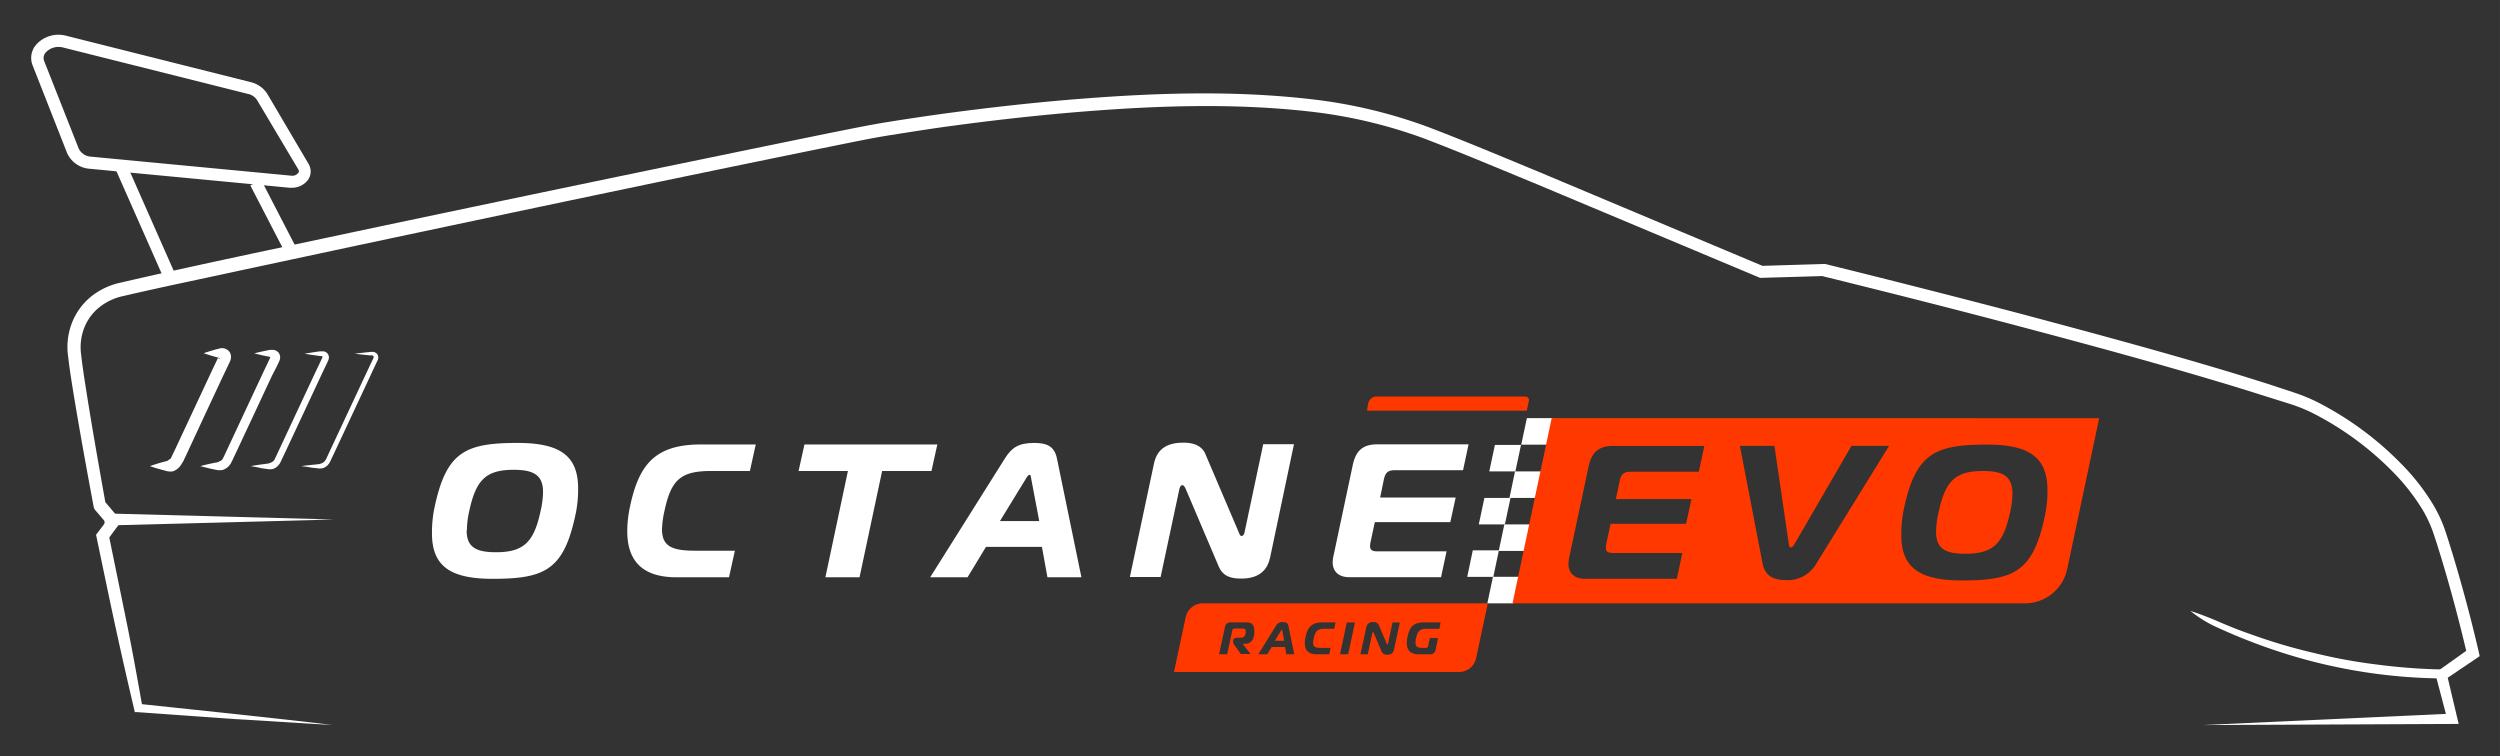 <svg xmlns="http://www.w3.org/2000/svg" width="150.33mm" height="45.48mm" viewBox="0 0 426.13 128.92"><rect x="0" y="0" width="426.13" height="128.92" fill="#333333" stroke="none"/><defs><style>.a{fill:#fff;}.b{fill:#ff3800;}</style></defs><polygon class="a" points="258.3 80.35 259.26 75.84 254.81 75.84 253.85 80.35 258.3 80.35"/><polygon class="a" points="263.75 75.79 264.71 71.27 260.26 71.27 259.3 75.79 263.75 75.79"/><polygon class="a" points="261.74 84.87 262.69 80.35 258.24 80.35 257.29 84.87 261.74 84.87"/><polygon class="a" points="256.51 89.39 257.47 84.87 253.02 84.87 252.06 89.39 256.51 89.39"/><polygon class="a" points="259.91 93.91 260.87 89.39 256.42 89.39 255.46 93.91 259.91 93.91"/><polygon class="a" points="254.54 98.33 255.49 93.81 251.04 93.81 250.09 98.33 254.54 98.33"/><polygon class="a" points="257.97 102.84 258.93 98.32 254.48 98.32 253.52 102.84 257.97 102.84"/><path class="b" d="M218.5,107.34c-.06,0-.11.08-.16.17l-1.05,1.72h1.6l-.32-1.72C218.55,107.42,218.55,107.34,218.5,107.34Z"/><path class="b" d="M205,102.84a3,3,0,0,0-2.89,2.33l-2,9.37h48.61a2.93,2.93,0,0,0,2.88-2.34l2-9.36Zm8.82,5.16c-.14,1-.54,1.74-1.62,1.74h-.39v0l1.35,1.74H211.5l-1-1.41a1.36,1.36,0,0,1-.33-.7.81.81,0,0,1,0-.19c.08-.41.4-.49.9-.49h.46c.52,0,.69-.26.8-.8a1.47,1.47,0,0,0,0-.33c0-.31-.16-.42-.57-.42h-1.29c-.27,0-.38.1-.44.37l-.85,4h-1.39l1-4.58a.9.9,0,0,1,1-.84h2.74c.9,0,1.26.5,1.26,1.36C213.83,107.59,213.81,107.82,213.79,108Zm5.44,3.52-.22-1.24h-2.28l-.75,1.24h-1.53l3-4.85a1.2,1.2,0,0,1,1.2-.63c.49,0,.82.11.93.63l1,4.85Zm8.15-4.34h-1.55c-1.24,0-1.65.31-1.93,1.63a4.09,4.09,0,0,0-.1.75c0,.69.39.87,1.34.87h1.63l-.23,1.09h-2.16c-1.44,0-2-.73-2-1.88a4.54,4.54,0,0,1,.11-1c.36-1.7,1-2.55,2.9-2.55h2.23Zm2.39,4.34h-1.39l1.15-5.42h1.39Zm7.81-.81a1,1,0,0,1-1.17.87.87.87,0,0,1-.93-.5l-1.35-3.18c0-.09-.09-.13-.13-.13s-.09,0-.12.16l-.77,3.59h-1.25l1-4.63a1.07,1.07,0,0,1,1.21-.85.89.89,0,0,1,.9.46l1.37,3.21c0,.06,0,.13.1.13s.11-.09.12-.13l.77-3.61h1.25Zm7.75-3.53h-2.22c-1.08,0-1.5.35-1.78,1.63a4,4,0,0,0-.09.75c0,.67.36.87,1.19.87H243a.37.37,0,0,0,.44-.36l.28-1.31h1.4l-.41,1.93a.9.9,0,0,1-1,.83h-1.91c-1.43,0-2-.73-2-1.88a5.19,5.19,0,0,1,.1-1c.33-1.71.92-2.55,2.89-2.55h2.76Z"/><path class="b" d="M260.25,70l.35-1.67a.61.61,0,0,0-.6-.74H234.63a1.43,1.43,0,0,0-1.4,1.13L233,70Z"/><path class="a" d="M98.54,83.23a20,20,0,0,1-.45,4.5c-2,9.44-5.24,10.93-14.14,10.93-7.15,0-10.32-2.14-10.32-7.73a20.6,20.6,0,0,1,.45-4.5c2-9.41,5.24-10.93,14.14-10.93C95.37,75.5,98.54,77.63,98.54,83.23Zm-19,7.15c0,2.78,1.43,3.75,5,3.75,4.72,0,6.47-1.71,7.6-7a15.13,15.13,0,0,0,.42-3.27c0-2.78-1.46-3.78-5-3.78-4.72,0-6.43,1.71-7.57,7A15.53,15.53,0,0,0,79.58,90.38Z"/><path class="a" d="M115.3,98.4c-6,0-8.38-3-8.38-7.83a19.72,19.72,0,0,1,.45-4.14c1.49-7.12,4.17-10.67,12.1-10.67h9.35l-1,4.52h-6.47c-5.18,0-6.92,1.3-8.09,6.8a16.31,16.31,0,0,0-.42,3.14c0,2.87,1.65,3.65,5.63,3.65h6.79l-1,4.53Z"/><path class="a" d="M140.69,98.4l3.84-18.12h-8.41l1-4.52h22.65l-1,4.52h-8.41L146.51,98.4Z"/><path class="a" d="M171.28,78.15c1.13-1.78,2.23-2.65,5-2.65,2,0,3.43.45,3.88,2.65l4.17,20.25h-5.79l-.94-5.18h-9.54l-3.14,5.18h-6.37Zm-.84,10.67h6.7l-1.36-7.18c-.07-.35-.07-.71-.29-.71s-.46.36-.65.71Z"/><path class="a" d="M216.5,95c-.39,1.87-1.59,3.62-4.89,3.62-1.55,0-3.1-.23-3.88-2.07l-5.66-13.3c-.2-.39-.36-.55-.52-.55s-.39.07-.52.65l-3.2,15h-5.24l4.11-19.34c.58-2.79,2.65-3.56,5-3.56,1.62,0,3.11.42,3.76,1.94l5.72,13.42c.1.23.17.55.46.55s.45-.39.48-.55l3.2-15.1h5.24Z"/><path class="a" d="M249.38,80.15H237.74c-1.14,0-1.59.39-1.85,1.53l-.64,3.13h12.87L247.21,89H234.34l-.74,3.46a3.93,3.93,0,0,0-.07.61c0,.68.36.91,1.26.91h11.78l-.94,4.4H229.94c-1.78,0-2.78-1-2.78-2.52a4.49,4.49,0,0,1,.1-.94l3.33-15.69c.52-2.43,1.74-3.49,4.17-3.49h15.56Z"/><path class="b" d="M338,80.28c-4.72,0-6.43,1.72-7.57,7.06a15.53,15.53,0,0,0-.42,3.3c0,2.78,1.43,3.75,5,3.75,4.72,0,6.46-1.72,7.6-7a15.13,15.13,0,0,0,.42-3.27C343,81.29,341.58,80.28,338,80.28Z"/><path class="b" d="M264.49,71.27l-6.68,31.57h87.34A7.37,7.37,0,0,0,352.36,97l5.45-25.72Zm25.08,9.14H277.92c-1.13,0-1.58.39-1.84,1.52l-.65,3.14h12.88l-.91,4.21H274.53l-.75,3.46a5.41,5.41,0,0,0-.06.61c0,.68.35.91,1.26.91h11.78l-.94,4.4H270.13c-1.78,0-2.78-1-2.78-2.52a5.15,5.15,0,0,1,.09-.94l3.34-15.69c.51-2.43,1.74-3.5,4.17-3.5h15.56Zm20.14,15.47a5.65,5.65,0,0,1-5.31,3c-2.91,0-3.72-1.43-4-3L296.57,76h5.89l2.46,16.83c0,.29.16.48.35.48s.36-.19.55-.48L315.59,76H322ZM348.54,88c-2,9.45-5.24,10.94-14.14,10.94-7.15,0-10.32-2.14-10.32-7.73a20.55,20.55,0,0,1,.45-4.5c2-9.41,5.25-10.93,14.14-10.93,7.15,0,10.32,2.13,10.32,7.73A19.87,19.87,0,0,1,348.54,88Z"/><path class="a" d="M56.63,123.57c-5.53-.3-11.05-.69-16.58-1l-16.57-1.18-.5,0-.12-.53q-1.72-7.27-3.31-14.6c-1.05-4.87-2.06-9.75-3.08-14.64l-.1-.47.29-.38,1.87-2.46,0,1.33-2.4-2.81L16,86.54l-.06-.28c-1.26-6.75-2.49-13.5-3.59-20.29-.27-1.7-.53-3.39-.73-5.14a11.37,11.37,0,0,1,.56-5.57,10.8,10.8,0,0,1,3.27-4.65,12.06,12.06,0,0,1,5-2.41c13.45-3.11,26.82-5.87,40.25-8.74Q101,30.94,141.28,22.7c3.36-.66,6.74-1.38,10.14-1.92s6.8-1.05,10.21-1.51c6.81-.91,13.64-1.68,20.49-2.26,13.69-1.14,27.52-1.69,41.28-.11a85,85,0,0,1,20.19,4.81c6.46,2.47,12.75,5.13,19.1,7.75L300.62,45.4h0l-.44-.08L310.81,45H311l.12,0q16.89,4.17,33.72,8.59c11.21,3,22.41,6,33.53,9.32,2.79.82,5.56,1.7,8.33,2.57l4.15,1.37A30.37,30.37,0,0,1,395,68.54,54.74,54.74,0,0,1,409.24,79a37.23,37.23,0,0,1,5.49,7,23.65,23.65,0,0,1,1.94,4.1c.5,1.43.9,2.79,1.34,4.19,1.69,5.58,3.19,11.19,4.51,16.87h0l.15.68-.57.39-5.42,3.66.39-1,1.76,7.43.26,1.08H418l-42.46.19L418,121.64l-.82,1.08-1.94-7.38-.17-.63.55-.39,5.33-3.79-.42,1.08h0c-1.3-5.6-2.8-11.2-4.47-16.72-.43-1.36-.85-2.78-1.31-4.09A21.38,21.38,0,0,0,413,87a35.45,35.45,0,0,0-5.19-6.63,52.51,52.51,0,0,0-13.69-10,26.9,26.9,0,0,0-3.92-1.56L386,67.49c-2.76-.87-5.51-1.74-8.29-2.55-11.09-3.32-22.27-6.34-33.47-9.31s-22.44-5.81-33.68-8.58l.27,0h0l-10.63.31H300l-.21-.09h0L261.89,31.37c-6.32-2.6-12.67-5.29-19-7.71A83.14,83.14,0,0,0,223.16,19c-13.52-1.52-27.25-.95-40.85.21-6.81.59-13.61,1.37-20.39,2.29-3.38.46-6.77,1-10.13,1.53s-6.7,1.25-10.07,1.92C114.87,30.4,88,36.09,61.22,41.77l-20.11,4.3c-6.68,1.46-13.45,2.84-20,4.37a9.77,9.77,0,0,0-4.18,1.94A8.37,8.37,0,0,0,14.31,56a9.32,9.32,0,0,0-.52,2.22,9.65,9.65,0,0,0,.05,2.33c.19,1.66.44,3.35.7,5C15.6,72.38,16.8,79.13,18,85.86l-.24-.49,2.39,2.82.55.65-.52.67L18.34,92l.19-.85c1,4.88,2,9.77,3,14.66s1.88,9.8,2.75,14.72l-.63-.56,16.51,1.75C45.63,122.32,51.13,122.9,56.63,123.57Z"/><polygon class="a" points="17.82 87.51 56.88 88.55 17.82 89.58 17.82 87.51"/><path class="a" d="M416.22,115.64A91.89,91.89,0,0,1,394,112.7a95,95,0,0,1-10.68-3.47c-1.74-.67-3.46-1.41-5.16-2.18a20.55,20.55,0,0,1-4.8-2.92,54.84,54.84,0,0,1,5.19,2c1.7.72,3.42,1.41,5.16,2a93.89,93.89,0,0,0,10.63,3.15,89,89,0,0,0,10.88,2,99.1,99.1,0,0,0,11,.83h0a.74.74,0,0,1,0,1.47Z"/><path class="a" d="M49.7,32a2.3,2.3,0,0,1-.37,0l-34-3.23a4.58,4.58,0,0,1-3.89-2.67L5.57,11.17a3.43,3.43,0,0,1,.67-3.64A5.09,5.09,0,0,1,11.3,6.1L42.73,14a4.61,4.61,0,0,1,2.83,2l7,11.88a2.51,2.51,0,0,1,0,2.69A3.38,3.38,0,0,1,49.7,32ZM10,8a2.9,2.9,0,0,0-2.16.9,1.4,1.4,0,0,0-.31,1.51l5.89,14.93a2.5,2.5,0,0,0,2.16,1.37l34,3.23a1.33,1.33,0,0,0,1.29-.5.46.46,0,0,0,0-.52L43.78,17a2.46,2.46,0,0,0-1.55-1L10.8,8.11A3.13,3.13,0,0,0,10,8Z"/><rect class="a" x="45.58" y="30.39" width="2.07" height="13.21" transform="translate(-11.78 25.55) rotate(-27.35)"/><rect class="a" x="23.66" y="27.81" width="2.07" height="19.6" transform="translate(-13.09 13.19) rotate(-23.84)"/><path class="a" d="M42.75,79.45c.59-.11,1.18-.2,1.77-.28l.89-.12a1.87,1.87,0,0,0,.71-.18,1.4,1.4,0,0,0,.52-.33,1.51,1.51,0,0,0,.18-.26L47,77.9l.75-1.6,3-6.42,3-6.41.76-1.6.38-.8c.08-.18.08-.17.07-.2s0,0,0-.08a.14.14,0,0,0-.06-.1l0,0h-.11l-.22,0-.89-.13q-.88-.11-1.77-.27L53.68,60l.89-.12.22,0,.11,0h.19a1.1,1.1,0,0,1,.69.33,1,1,0,0,1,.28.74,1.65,1.65,0,0,1-.18.64l-.38.8-.76,1.6-3,6.42-3,6.41-.76,1.6-.2.42a2.21,2.21,0,0,1-.33.47,2,2,0,0,1-.95.63,2.56,2.56,0,0,1-1,0l-.89-.12C43.93,79.65,43.34,79.56,42.75,79.45Z"/><path class="a" d="M51.35,79.45c.59-.08,1.19-.15,1.78-.21l.88-.09a2.21,2.21,0,0,0,.76-.16,1.52,1.52,0,0,0,.57-.37,2.61,2.61,0,0,0,.38-.66l.75-1.61,3-6.41,3-6.41.76-1.61.38-.8c.08-.16.1-.19.09-.25a.44.44,0,0,0-.06-.16.27.27,0,0,0-.13-.13,2.51,2.51,0,0,0-.39,0l-.89-.09q-.89-.09-1.77-.21l1.77-.2.89-.09a2.33,2.33,0,0,1,.5,0,1,1,0,0,1,.62.3,1,1,0,0,1,.24.66,1.21,1.21,0,0,1-.17.58l-.38.8-.75,1.61-3,6.41-3,6.41-.76,1.61a3.33,3.33,0,0,1-.51.86,2,2,0,0,1-.9.58,2.61,2.61,0,0,1-1,0l-.88-.09C52.54,79.6,51.94,79.53,51.35,79.45Z"/><path class="a" d="M34.15,79.45c.59-.16,1.18-.3,1.78-.43l.88-.18a1.21,1.21,0,0,0,.63-.22c.14-.08.31-.12.41-.26a1.43,1.43,0,0,0,.14-.2l.18-.37.75-1.6,3-6.42,3-6.41.76-1.6.38-.8c.09-.21,0-.12,0-.09s0,.08,0,.09a.14.14,0,0,0,.11,0v0l-.11,0L46,60.83l-.89-.18q-.88-.19-1.77-.42c.59-.15,1.18-.29,1.77-.41l.89-.18.22,0,.11,0h.23a1.34,1.34,0,0,1,.85.39,1.26,1.26,0,0,1,.34.91,1.74,1.74,0,0,1-.21.75l-.38.8L46.38,64l-3,6.42-3,6.41-.76,1.6-.21.43a2.75,2.75,0,0,1-.36.53,2.44,2.44,0,0,1-1.06.7,2.7,2.7,0,0,1-1.13,0l-.88-.18C35.33,79.75,34.74,79.61,34.15,79.45Z"/><path class="a" d="M25.55,79.45c.6-.21,1.19-.4,1.78-.57.29-.09.59-.16.88-.24a1.83,1.83,0,0,0,.39-.12,1.17,1.17,0,0,0,.16-.15c.09-.08.23-.07.3-.18a1.3,1.3,0,0,0,.1-.15l.17-.36.76-1.6,3-6.42,3-6.41.76-1.6.38-.8s.09-.21,0-.12a.58.58,0,0,0,0,.14.25.25,0,0,0,.1.26.34.34,0,0,0,.26,0s0,0,0,0l-.11,0L37.37,61c-.29-.08-.59-.15-.88-.24-.59-.17-1.19-.35-1.78-.56.59-.2,1.19-.38,1.78-.55.29-.09.59-.16.88-.24l.22-.06.12,0a1.11,1.11,0,0,1,.26,0,1.58,1.58,0,0,1,1,.46,1.39,1.39,0,0,1,.4,1.06,1.86,1.86,0,0,1-.1.58c-.09.23-.09.19-.13.29l-.38.8L38,64.13l-3,6.42L32,77l-.75,1.6L31,79a2.64,2.64,0,0,1-.41.58,2.56,2.56,0,0,1-1.17.77,2.07,2.07,0,0,1-.7,0,2.33,2.33,0,0,1-.51-.11c-.29-.08-.59-.15-.88-.24C26.74,79.85,26.15,79.66,25.55,79.45Z"/></svg>